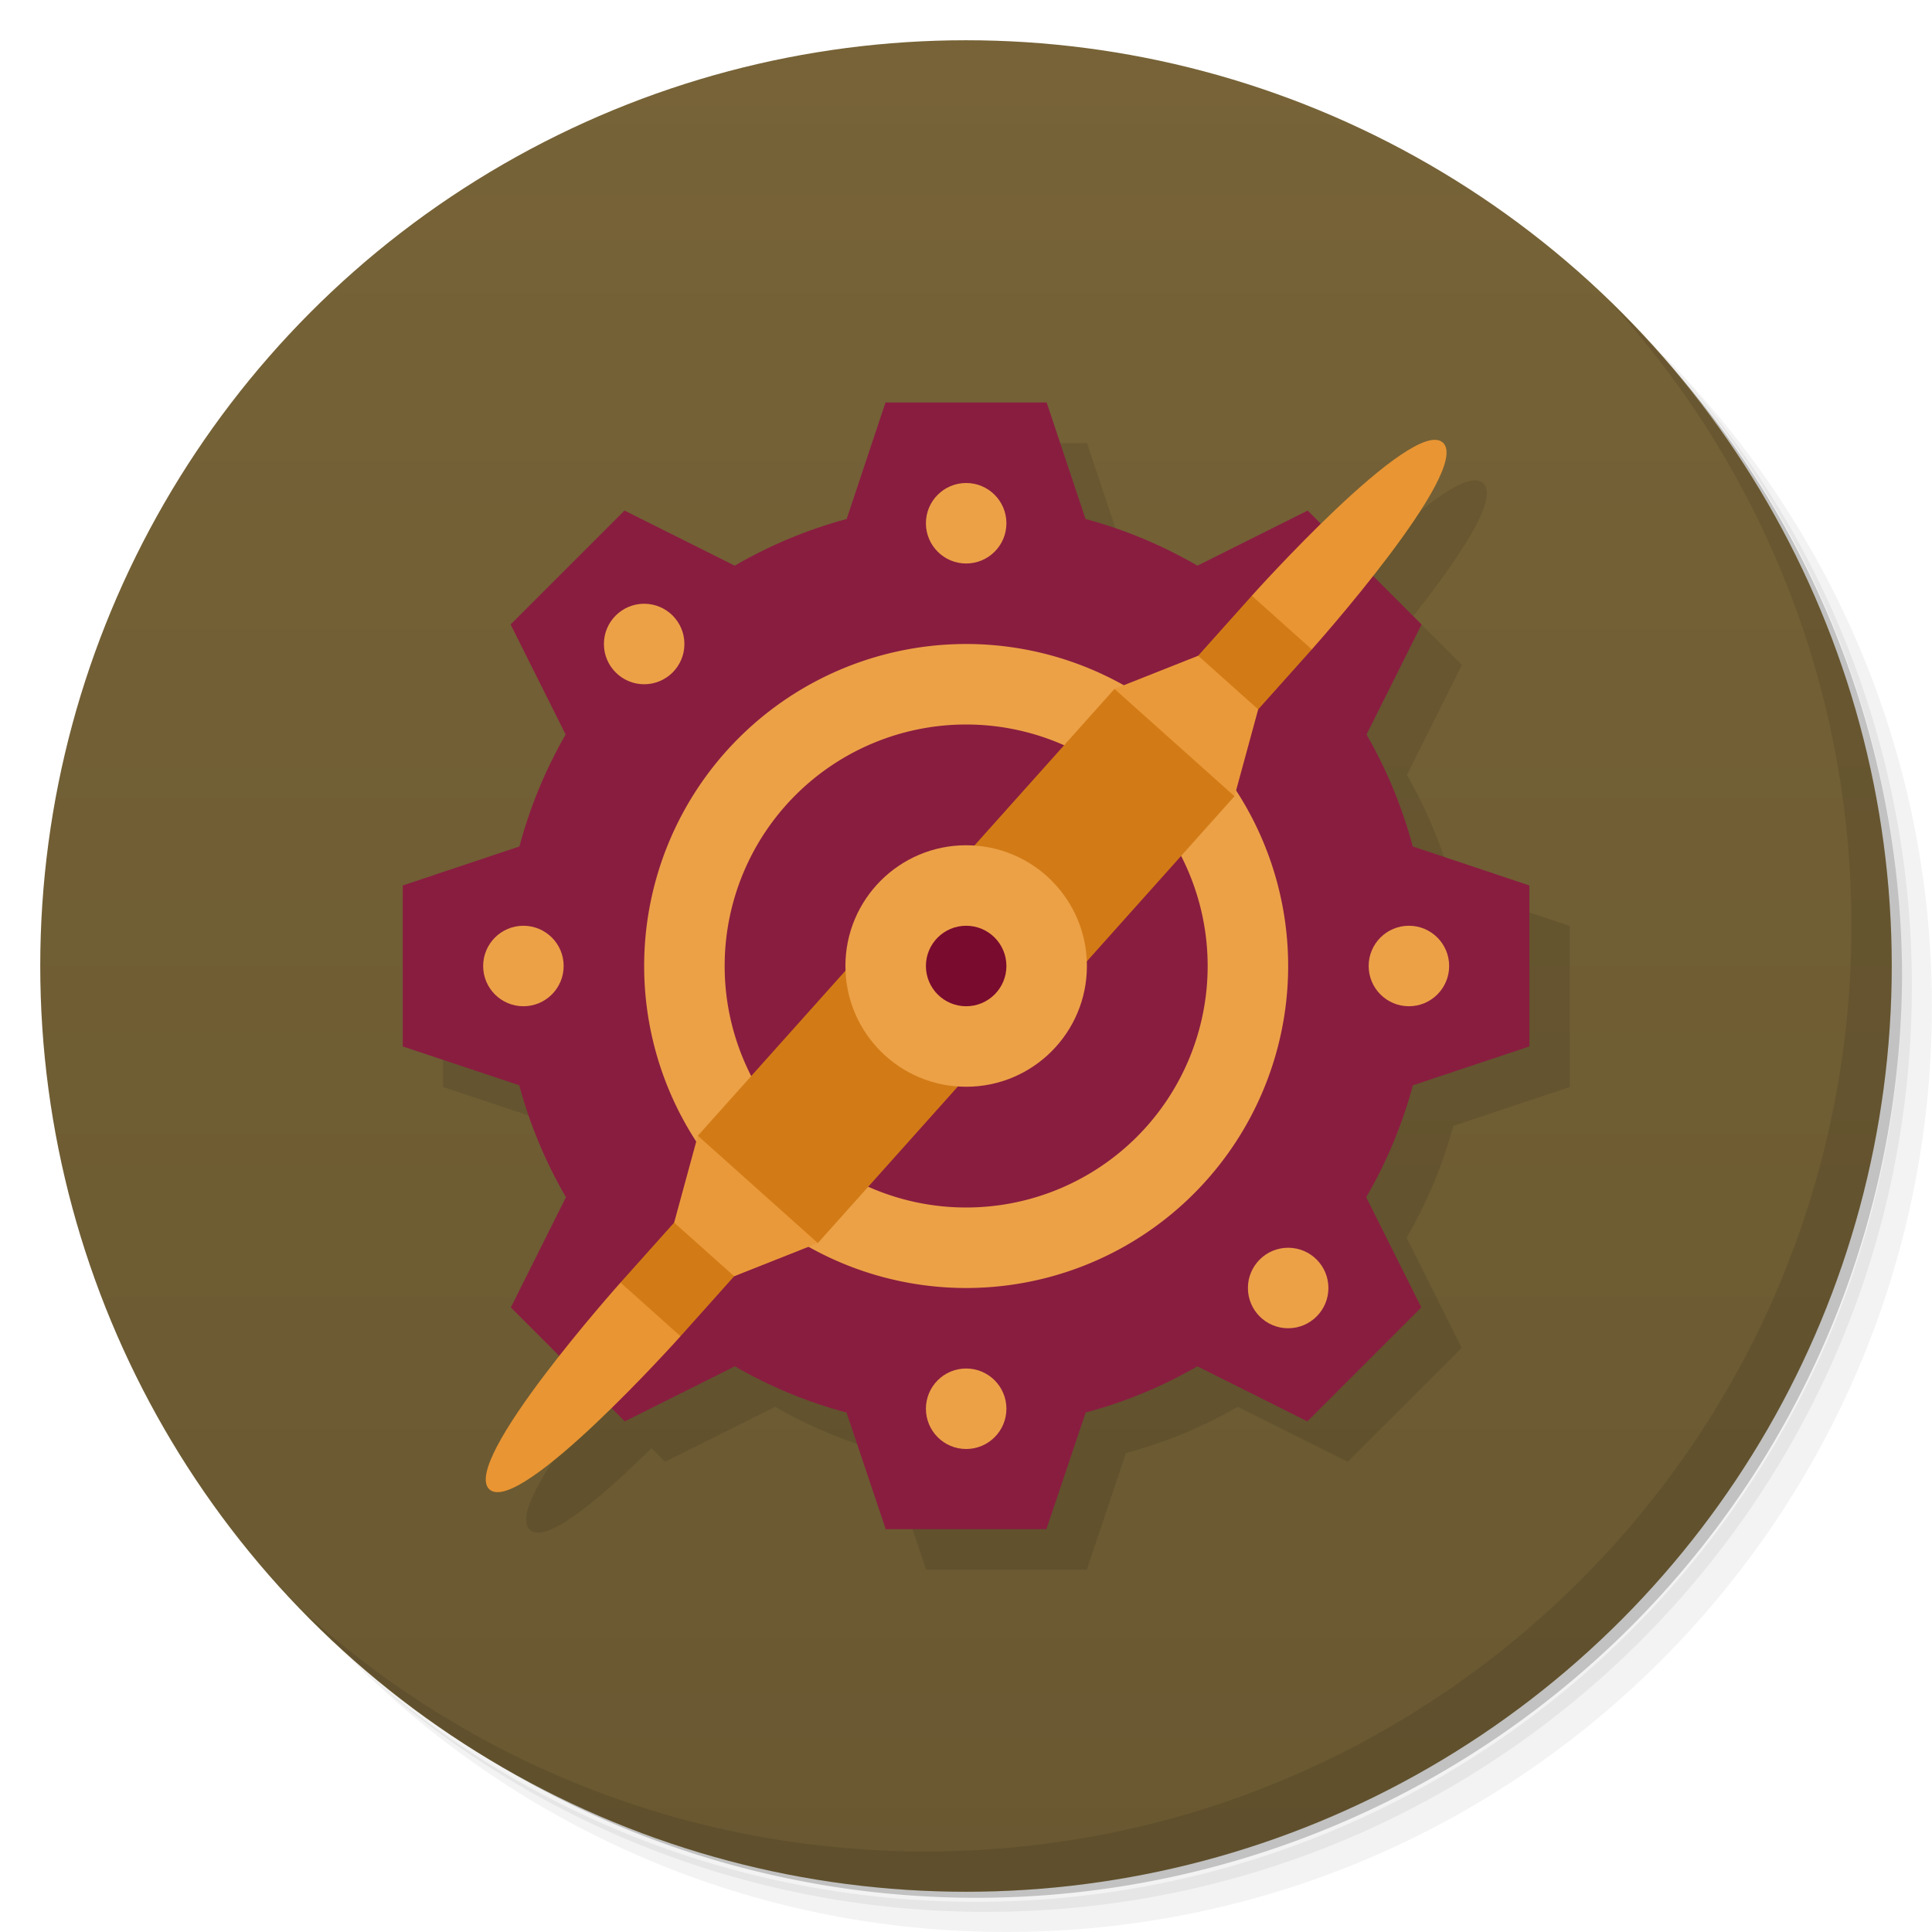 <svg version="1.1" viewBox="0 0 48 48" xmlns="http://www.w3.org/2000/svg">
 <defs>
  <linearGradient id="bg" x2="0" y1="1" y2="47" gradientUnits="userSpaceOnUse">
   <stop style="stop-color:#776337" offset="0"/>
   <stop style="stop-color:#695831" offset="1"/>
  </linearGradient>
 </defs>
 <path d="m36.31 5c5.859 4.062 9.688 10.831 9.688 18.5 0 12.426-10.07 22.5-22.5 22.5-7.669 0-14.438-3.828-18.5-9.688 1.037 1.822 2.306 3.499 3.781 4.969 4.085 3.712 9.514 5.969 15.469 5.969 12.703 0 23-10.298 23-23 0-5.954-2.256-11.384-5.969-15.469-1.469-1.475-3.147-2.744-4.969-3.781zm4.969 3.781c3.854 4.113 6.219 9.637 6.219 15.719 0 12.703-10.297 23-23 23-6.081 0-11.606-2.364-15.719-6.219 4.16 4.144 9.883 6.719 16.219 6.719 12.703 0 23-10.298 23-23 0-6.335-2.575-12.06-6.719-16.219z" style="opacity:.05"/>
 <path d="m41.28 8.781c3.712 4.085 5.969 9.514 5.969 15.469 0 12.703-10.297 23-23 23-5.954 0-11.384-2.256-15.469-5.969 4.113 3.854 9.637 6.219 15.719 6.219 12.703 0 23-10.298 23-23 0-6.081-2.364-11.606-6.219-15.719z" style="opacity:.1"/>
 <path d="m31.25 2.375c8.615 3.154 14.75 11.417 14.75 21.13 0 12.426-10.07 22.5-22.5 22.5-9.708 0-17.971-6.135-21.12-14.75a23 23 0 0 0 44.875-7 23 23 0 0 0-16-21.875z" style="opacity:.2"/>
 <circle cx="24" cy="24" r="23" style="fill:url(#bg)"/>
 <path d="m40.03 7.531c3.712 4.084 5.969 9.514 5.969 15.469 0 12.703-10.297 23-23 23-5.954 0-11.384-2.256-15.469-5.969 4.178 4.291 10.01 6.969 16.469 6.969 12.703 0 23-10.298 23-23 0-6.462-2.677-12.291-6.969-16.469z" style="opacity:.1"/>
 <path d="m23.002 11.006-0.965 2.894c-0.974 0.263-1.909 0.653-2.781 1.16l-2.738-1.369-2.83 2.83 1.367 2.734c-0.503 0.873-0.889 1.808-1.148 2.781l-2.898 0.969v4l2.894 0.965c0.263 0.974 0.653 1.909 1.16 2.781l-1.369 2.738 1.211 1.211c-1.048 1.327-2.17 2.925-1.74 3.309 0.42 0.376 1.832-0.859 3.022-2.027l0.338 0.338 2.734-1.367c0.873 0.503 1.802 0.889 2.775 1.148l0.975 2.898h3.992l0.975-2.898c0.973-0.259 1.902-0.645 2.775-1.148l2.734 1.367 2.83-2.83-1.369-2.738c0.507-0.872 0.897-1.807 1.16-2.781l2.894-0.965v-4l-2.898-0.969c-0.259-0.973-0.645-1.908-1.148-2.781l1.367-2.734-1.213-1.213c1.048-1.327 2.169-2.923 1.74-3.307-0.42-0.376-1.832 0.857-3.022 2.025l-0.336-0.336-2.738 1.369c-0.872-0.507-1.807-0.897-2.781-1.16l-0.965-2.894h-4.004z" style="opacity:.1"/>
 <path d="m22 10-0.965 2.894c-0.974 0.263-1.909 0.653-2.781 1.16l-2.738-1.369-2.83 2.83 1.367 2.734c-0.503 0.873-0.889 1.808-1.148 2.781l-2.898 0.969v4l2.894 0.965c0.263 0.974 0.653 1.909 1.16 2.781l-1.369 2.738 2.83 2.83 2.734-1.367c0.873 0.503 1.802 0.889 2.775 1.148l0.975 2.898h3.992l0.975-2.898c0.973-0.259 1.902-0.645 2.775-1.148l2.734 1.367 2.83-2.83-1.369-2.738c0.507-0.872 0.897-1.807 1.16-2.781l2.894-0.965v-4l-2.898-0.969c-0.259-0.973-0.645-1.908-1.148-2.781l1.367-2.734-2.83-2.83-2.738 1.369c-0.872-0.507-1.807-0.897-2.781-1.16l-0.965-2.894z" style="fill:#891d40"/>
 <path d="m24.004 16a8 8 0 0 0-8 8 8 8 0 0 0 8 8 8 8 0 0 0 8-8 8 8 0 0 0-8-8zm0 2a6 6 0 0 1 6 6 6 6 0 0 1-6 6 6 6 0 0 1-6-6 6 6 0 0 1 6-6z" style="fill:#eca147;paint-order:stroke fill markers"/>
 <path d="m16.907 33.199-0.079-1.412-1.412 0.079s-4 4.472-3.255 5.139 4.745-3.805 4.745-3.805z" style="fill:#e99533"/>
 <rect transform="rotate(221.81)" x="-34.734" y="-13.474" width="2" height="3" ry="0" style="fill:#d27b16;paint-order:stroke fill markers;stroke-width:.866"/>
 <path d="m20.319 30.884-2.079 0.824-1.491-1.333 0.588-2.157 2.157 0.588z" style="fill:#ea993a"/>
 <rect transform="rotate(221.81)" x="-35.734" y="-9.474" width="4" height="7" style="fill:#d27b16;paint-order:stroke fill markers"/>
 <path d="m31.101 14.801 0.079 1.412 1.412-0.079s4-4.472 3.255-5.139-4.745 3.805-4.745 3.805z" style="fill:#e99533"/>
 <rect transform="rotate(41.81)" x="33.049" y="-9.702" width="2" height="3" ry="0" style="fill:#d27b16;paint-order:stroke fill markers;stroke-width:.866"/>
 <path d="m27.689 17.116 2.079-0.824 1.491 1.333-0.588 2.157-2.157-0.588z" style="fill:#ea993a"/>
 <rect transform="rotate(41.81)" x="32.049" y="-5.702" width="4" height="7" style="fill:#d27b16;paint-order:stroke fill markers"/>
 <circle cx="24.004" cy="24" r="3" style="fill:#eca147;paint-order:stroke fill markers"/>
 <circle cx="24.004" cy="35" r="1" style="fill:#eca147;paint-order:stroke fill markers"/>
 <circle cx="32.004" cy="32" r="1" style="fill:#eca147;paint-order:stroke fill markers"/>
 <circle cx="35.004" cy="24" r="1" style="fill:#eca147;paint-order:stroke fill markers"/>
 <circle cx="24.004" cy="13" r="1" style="fill:#eca147;paint-order:stroke fill markers"/>
 <circle cx="16.004" cy="16" r="1" style="fill:#eca147;paint-order:stroke fill markers"/>
 <circle cx="13.004" cy="24" r="1" style="fill:#eca147;paint-order:stroke fill markers"/>
 <circle cx="24.004" cy="24" r="1" style="fill:#790b2f;paint-order:stroke fill markers"/>
</svg>

